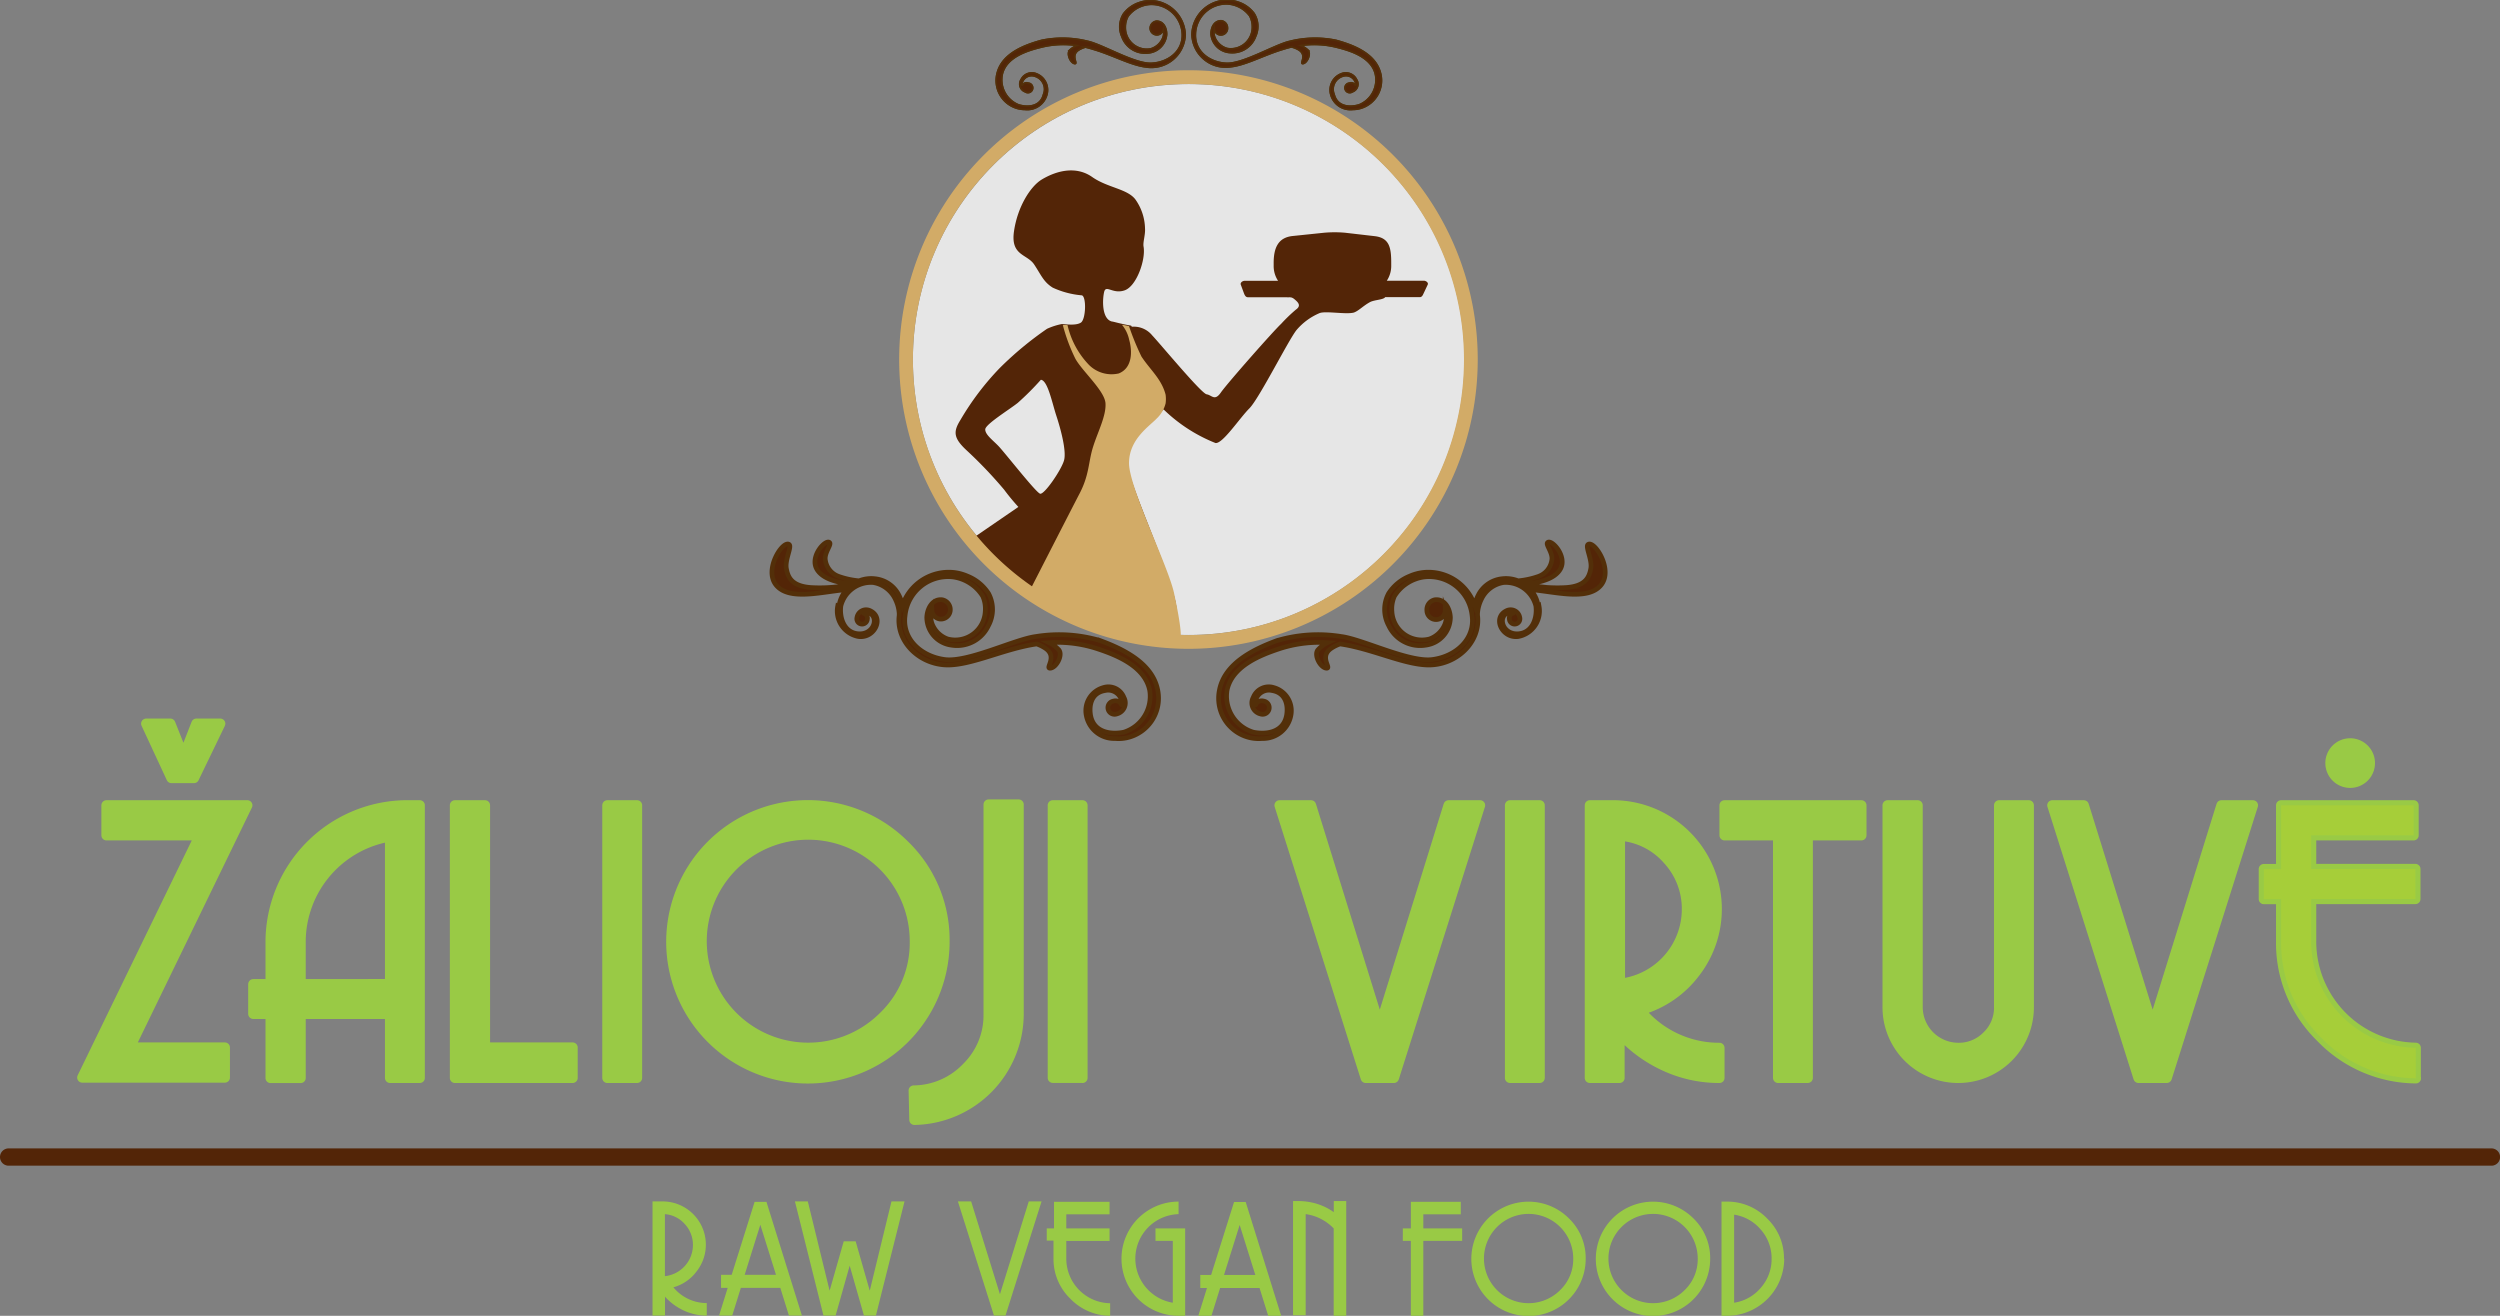 <svg id="Layer_1" data-name="Layer 1" xmlns="http://www.w3.org/2000/svg" viewBox="0 0 288.99 152.1"><rect x="0" y="0" width="288.99" height="152.1" fill="#808080" stroke="none"/><defs><style>.cls-1,.cls-2,.cls-5{fill:#99ca45;}.cls-1,.cls-2,.cls-3{stroke:#99ca45;stroke-linecap:round;stroke-linejoin:round;}.cls-1,.cls-3{stroke-width:1.18px;}.cls-2{stroke-width:1.18px;}.cls-3{fill:none;}.cls-4{fill:#a6ce39;}.cls-6{fill:#fff;opacity:0.8;}.cls-10,.cls-11,.cls-7,.cls-9{fill:#532507;}.cls-10,.cls-11,.cls-7,.cls-8,.cls-9{fill-rule:evenodd;}.cls-8{fill:#d2ab67;}.cls-10,.cls-11,.cls-9{stroke:#532f09;stroke-miterlimit:22.93;}.cls-9{stroke-width:0.2px;}.cls-10{stroke-width:0.18px;}.cls-11{stroke-width:0.54px;}</style></defs><title>zaliojivirtuvelogo9</title><path class="cls-1" d="M843.59,558.09l-13.6,28h11v3.47H824.51l13.6-28h-10.8v-3.47Zm19.93,31.51h-3.43V582.2H849.75v7.41h-3.47V582.2h-2v-3.43h2v-4.94a15.83,15.83,0,0,1,15.48-15.74h1.76V589.6Zm-3.43-10.84V561.69a12.37,12.37,0,0,0-10.34,12.14v4.94Zm21.1,10.84h-13.6V558.09h3.47v28h10.13v3.47Zm7.45,0h-3.43V558.09h3.43V589.6Zm35.54-15.78a15.79,15.79,0,1,1-4.62-11.11,15.2,15.2,0,0,1,4.62,11.11Zm-3.43,0a12.32,12.32,0,1,0-3.6,8.68,11.81,11.81,0,0,0,3.6-8.68Zm12,8.45a12.26,12.26,0,0,1-12.05,12.18l-.08-3.39a8.58,8.58,0,0,0,6.13-2.66,8.44,8.44,0,0,0,2.53-6.13V558h3.47v24.27Zm7.37,7.32H936.7V558.09h3.43V589.6Z" transform="translate(-815 -465)"/><polygon class="cls-1" points="171.09 93.09 161.13 124.6 157.87 124.6 147.91 93.09 151.55 93.09 159.5 118.7 167.45 93.09 171.09 93.09 171.09 93.09"/><polygon class="cls-2" points="21.21 87.47 22.7 83.65 25.46 83.65 22.42 89.94 19.82 89.94 16.9 83.65 19.69 83.65 21.21 87.47 21.21 87.47"/><polygon class="cls-1" points="177.98 124.6 174.55 124.6 174.55 93.09 177.98 93.09 177.98 124.6 177.98 124.6"/><path class="cls-1" d="M1013.76,589.6a14.9,14.9,0,0,1-6.36-1.4,15.89,15.89,0,0,1-5.19-3.83v5.23h-3.43V558.09h2.55a12,12,0,0,1,9.58,19.38,12,12,0,0,1-6.36,4.31,11.84,11.84,0,0,0,9.21,4.35v3.47ZM1010,570.14a8.37,8.37,0,0,0-2.22-5.78,8.14,8.14,0,0,0-5.52-2.76v17.12a8.67,8.67,0,0,0,7.74-8.58Z" transform="translate(-815 -465)"/><polygon class="cls-1" points="215.17 96.56 208.97 96.56 208.97 124.6 205.54 124.6 205.54 96.56 199.35 96.56 199.35 93.09 215.17 93.09 215.17 96.56 215.17 96.56"/><path class="cls-1" d="M1049.52,581.44a8.16,8.16,0,0,1-16.32,0V558.09h3.47v23.35a4.72,4.72,0,0,0,4.69,4.69,4.56,4.56,0,0,0,3.35-1.38,4.51,4.51,0,0,0,1.38-3.31V558.09h3.43v23.35Z" transform="translate(-815 -465)"/><polygon class="cls-1" points="260.43 93.09 250.47 124.6 247.2 124.6 237.24 93.09 240.88 93.09 248.84 118.7 256.79 93.09 260.43 93.09 260.43 93.09"/><path class="cls-3" d="M1094.27,589.65a15.37,15.37,0,0,1-11-4.75,15.17,15.17,0,0,1-4.58-11.07v-4.9h-2v-3.47h2v-7.37H1094v3.47h-11.84v3.89h12.05v3.47h-12.05v4.9a12.29,12.29,0,0,0,12.09,12.3v3.52Z" transform="translate(-815 -465)"/><path class="cls-4" d="M1094.27,589.65a15.37,15.37,0,0,1-11-4.75,15.17,15.17,0,0,1-4.58-11.07v-4.9h-2v-3.47h2v-7.37H1094v3.47h-11.84v3.89h12.05v3.47h-12.05v4.9a12.29,12.29,0,0,0,12.09,12.3v3.52Z" transform="translate(-815 -465)"/><path class="cls-1" d="M1086.67,550.93a2.28,2.28,0,1,1-2.28,2.28,2.28,2.28,0,0,1,2.28-2.28Z" transform="translate(-815 -465)"/><path class="cls-5" d="M896.7,617.08a6.24,6.24,0,0,1-2.66-.59,6.66,6.66,0,0,1-2.17-1.6v2.19h-1.44v-13.2h1.07a5,5,0,0,1,4,8.12,5,5,0,0,1-2.66,1.81,5,5,0,0,0,3.86,1.82v1.45Zm-1.6-8.15a3.51,3.51,0,0,0-.93-2.42,3.41,3.41,0,0,0-2.31-1.16v7.17a3.63,3.63,0,0,0,3.24-3.59Zm12.6,8.15H906.2l-1-3.21h-4.56l-1,3.21h-1.52l1-3.21h-.77v-1.51h1.23l2.65-8.43h1.37l4.1,13.15Zm-3-4.72-1.81-5.78-1.81,5.78Zm14.86-8.48-3.31,13.2-1.38,0-1.65-5.77-1.63,5.77-1.4,0-3.3-13.2h1.49l2.52,10.32,1.63-5.71h1.38l1.63,5.71,2.51-10.32Zm15.84,0-4.17,13.2H929.9l-4.17-13.2h1.53l3.33,10.73,3.33-10.73Zm7.9,13.22a6.44,6.44,0,0,1-4.6-2,6.35,6.35,0,0,1-1.92-4.64v-2.05H936V607h.84v-3.08h6.42v1.45h-5V607h5v1.45h-5v2.05a5.15,5.15,0,0,0,5.07,5.15v1.47Zm8.68,0h-.74a6.6,6.6,0,0,1,0-13.2v1.45a5.15,5.15,0,0,0-5,5.14,5.18,5.18,0,0,0,4.33,5.1v-7.15h-2V607H952v10.11Zm11.13,0h-1.51l-1-3.21h-4.56l-1,3.21h-1.52l1-3.21h-.77v-1.51H955l2.65-8.43H959l4.1,13.15Zm-3-4.72-1.81-5.78-1.81,5.78Zm10.5,4.72h-1.44V607a5.7,5.7,0,0,0-1.48-1.1,5.34,5.34,0,0,0-1.76-.55v11.69h-1.46v-13.2h.74a7.21,7.21,0,0,1,2.09.34,6.72,6.72,0,0,1,1.88.94v-1.28h1.44v13.2Zm13.41-8.66h-4.49v8.66h-1.44v-8.66h-.93V607h.93v-3.08h5.77v1.45h-4.33V607h4.49v1.45Zm14.28,2.05a6.61,6.61,0,1,1-1.94-4.65,6.37,6.37,0,0,1,1.94,4.65Zm-1.44,0a5.16,5.16,0,1,0-1.51,3.64,4.95,4.95,0,0,0,1.51-3.64Zm15.83,0a6.61,6.61,0,1,1-1.94-4.65,6.37,6.37,0,0,1,1.94,4.65Zm-1.44,0a5.16,5.16,0,1,0-1.51,3.64,4.95,4.95,0,0,0,1.51-3.64Zm10,0a6.63,6.63,0,0,1-6.5,6.61H1014v-13.2h.72a6.41,6.41,0,0,1,4.6,2,6.33,6.33,0,0,1,1.9,4.61Zm-1.46,0a5,5,0,0,0-1.23-3.33,5,5,0,0,0-3.1-1.75v10.18a5,5,0,0,0,3.1-1.75,5,5,0,0,0,1.23-3.35Z" transform="translate(-815 -465)"/><ellipse class="cls-6" cx="137.41" cy="41.56" rx="31.88" ry="31.84"/><path class="cls-7" d="M816,597.75h287a1,1,0,0,1,1,1h0a1,1,0,0,1-1,1H816a1,1,0,0,1-1-1h0a1,1,0,0,1,1-1Z" transform="translate(-815 -465)"/><path class="cls-7" d="M945.84,502.77a2.74,2.74,0,0,1,2.35,1c.95,1,5.67,6.71,6.29,6.81s.93.83,1.65-.21,6.13-7.17,6.95-7.92a18.82,18.82,0,0,1,1.71-1.65c.67-.46.27-.85-.13-1.19s-.54-.21-1-.25h-4.41c-.25,0-.36-.22-.45-.45l-.37-1c-.09-.23.2-.45.45-.45h3.86a3.1,3.1,0,0,1-.51-1.71v-.35c0-1.72.5-2.95,2.21-3.12l3.66-.38a13.9,13.9,0,0,1,2.36,0l3.46.4c1.71.2,1.9,1.37,1.9,3.09v.35a3.1,3.1,0,0,1-.51,1.71h4.28c.25,0,.55.22.45.45l-.47,1c-.1.22-.2.45-.45.45h-4c-.19.31-1.26.3-1.77.58-.81.45-1.29,1-1.85,1.2-.91.25-3.35-.23-4,.08a7.15,7.15,0,0,0-2.61,1.92c-.93,1.13-4.33,7.94-5.47,9.08s-3.1,4.13-3.92,4a18.28,18.28,0,0,1-6-3.89,14,14,0,0,1-1.49,1.4c-.7.82-2.75,2.56-2.75,4.64s5.31,13.4,5.72,16.77-.06,2.78-.06,2.78-13.82-2-17.47-5a25.35,25.35,0,0,1-3-2.19c-1.24-1.13-3.3-3.3-3.3-3.3l5.57-3.82a25.2,25.2,0,0,1-1.65-2,50.88,50.88,0,0,0-4.33-4.54c-1.55-1.44-1.55-2.17-.72-3.51a31.5,31.5,0,0,1,4.54-6,39,39,0,0,1,5.47-4.54,7.53,7.53,0,0,1,1.7-.55c.33,0,1.64.22,2.22-.17s.65-3,.11-3.15a10,10,0,0,1-3.37-.89c-1.06-.66-1.32-1.43-2.14-2.67s-2.74-1-2.34-3.82,1.88-5.19,3.2-6c1.86-1.12,4.06-1.55,5.84-.3s4.07,1.36,5,2.6a6,6,0,0,1,1.11,3.35c.05.74-.26,1.6-.17,2.09.27,1.48-.79,4.57-2.18,5.06s-2.17-.72-2.38.21-.26,3.08.88,3.39c.16,0,1.07.29,2.24.48Zm-10.51,6.13c.79.1,1.29,2.67,1.78,4.16s1.19,4.06.89,5.15-2.28,4-2.77,3.86-4.16-4.85-4.85-5.55-1.49-1.29-1.49-1.88,2.77-2.28,3.76-3.07a31.81,31.81,0,0,0,2.67-2.67Z" transform="translate(-815 -465)"/><path class="cls-8" d="M944.7,502.55c.16,0,.4.06.81.15a29.47,29.47,0,0,0,1.44,3.52c1,1.52,2.34,2.61,2.79,4.41a3.68,3.68,0,0,1,0,1,3.6,3.6,0,0,1-1,1.72c-.85.91-3.23,2.4-3.23,5.19s4.53,11.91,5.2,15,.87,4.8.75,5.16a43.6,43.6,0,0,1-17.58-5.12s4.79-9.37,5.92-11.54,1-3.61,1.55-5.37,1.54-3.61,1.44-5.06-2.71-3.72-3.49-5.16a20.26,20.26,0,0,1-1.44-3.87,4,4,0,0,1,.54,0,9.74,9.74,0,0,0,2.33,4.44,3.69,3.69,0,0,0,3.59,1.15c1.64-.65,1.56-2.66,1.21-3.88a4,4,0,0,0-.85-1.76Z" transform="translate(-815 -465)"/><path class="cls-8" d="M952.38,473.12a33.44,33.44,0,1,1-33.44,33.44,33.44,33.44,0,0,1,33.44-33.44Zm0,1.59a31.85,31.85,0,1,1-31.85,31.85,31.85,31.85,0,0,1,31.85-31.85Z" transform="translate(-815 -465)"/><path class="cls-9" d="M964.35,470.44a3,3,0,0,1,.72.29c1.13.63.08,1.69.56,1.62s.95-1.13.57-1.55a2.54,2.54,0,0,0-.86-.54,10.58,10.58,0,0,1,4.1.18c1.55.38,4,1.09,4.53,3.05a3.12,3.12,0,0,1-1.88,3.64c-1.2.34-2.53.15-2.87-1.22a1.57,1.57,0,0,1,1-2.1,1.15,1.15,0,0,1,1.45.67c.11.38.06.38,0,.38a.54.54,0,0,0-.68-.25.55.55,0,1,0,.35,1,.94.94,0,0,0,.47-1.41,1.38,1.38,0,0,0-1.76-.67,2,2,0,0,0-1.23,2.35,2.35,2.35,0,0,0,2.56,1.77,3.27,3.27,0,0,0,.91-.13,3.35,3.35,0,0,0,2.26-4.17c-.63-2.19-3.13-3.14-5.1-3.68a12,12,0,0,0-5.34.11c-1.71.37-5.4,2.62-7.34,2.54s-3.68-1.37-3.59-3.38a3.58,3.58,0,0,1,3.67-3.49,3.45,3.45,0,0,1,2.61,1.38,2.6,2.6,0,0,1,.31,1.24,2.49,2.49,0,0,1-2.91,2.54,2.16,2.16,0,0,1-1.29-1,1.66,1.66,0,0,1-.2-1.28.76.76,0,0,0,1.52-.11.83.83,0,0,0-.73-.82c-.85,0-1.2.87-1.16,1.59a2.34,2.34,0,0,0,2.23,2.09,2.86,2.86,0,0,0,2.92-1.89,2.79,2.79,0,0,0-.19-2.64h0a3.74,3.74,0,0,0-1.86-1.31,4,4,0,0,0-1.1-.21,4.08,4.08,0,0,0-4.21,3.94,3.9,3.9,0,0,0,4.52,3.74c1.73-.2,3.79-1.35,5.95-2q.54-.17,1.07-.3Z" transform="translate(-815 -465)"/><path class="cls-10" d="M964.35,470.44a3,3,0,0,1,.72.29c1.13.63.08,1.69.56,1.62s.95-1.13.57-1.55a2.54,2.54,0,0,0-.86-.54,10.58,10.58,0,0,1,4.1.18c1.55.38,4,1.09,4.53,3.05a3.12,3.12,0,0,1-1.88,3.64c-1.2.34-2.53.15-2.87-1.22a1.57,1.57,0,0,1,1-2.1,1.15,1.15,0,0,1,1.45.67c.11.38.06.38,0,.38a.54.54,0,0,0-.68-.25.55.55,0,1,0,.35,1,.94.94,0,0,0,.47-1.41,1.38,1.38,0,0,0-1.76-.67,2,2,0,0,0-1.23,2.35,2.35,2.35,0,0,0,2.56,1.77,3.27,3.27,0,0,0,.91-.13,3.35,3.35,0,0,0,2.26-4.17c-.63-2.19-3.13-3.14-5.1-3.68a12,12,0,0,0-5.34.11c-1.71.37-5.4,2.62-7.34,2.54s-3.68-1.37-3.59-3.38a3.58,3.58,0,0,1,3.67-3.49,3.45,3.45,0,0,1,2.61,1.38,2.6,2.6,0,0,1,.31,1.24,2.49,2.49,0,0,1-2.91,2.54,2.16,2.16,0,0,1-1.29-1,1.66,1.66,0,0,1-.2-1.28.76.76,0,0,0,1.52-.11.83.83,0,0,0-.73-.82c-.85,0-1.2.87-1.16,1.59a2.34,2.34,0,0,0,2.23,2.09,2.86,2.86,0,0,0,2.92-1.89,2.79,2.79,0,0,0-.19-2.64h0a3.74,3.74,0,0,0-1.86-1.31,4,4,0,0,0-1.1-.21,4.08,4.08,0,0,0-4.21,3.94,3.9,3.9,0,0,0,4.52,3.74c1.73-.2,3.79-1.35,5.95-2q.54-.17,1.07-.3Z" transform="translate(-815 -465)"/><path class="cls-9" d="M940.5,470.44a3,3,0,0,0-.72.29c-1.13.63-.08,1.69-.56,1.62s-.95-1.13-.57-1.55a2.54,2.54,0,0,1,.86-.54,10.58,10.58,0,0,0-4.1.18c-1.55.38-4,1.09-4.53,3.05a3.12,3.12,0,0,0,1.88,3.64c1.2.34,2.53.15,2.87-1.22a1.57,1.57,0,0,0-1-2.1,1.15,1.15,0,0,0-1.45.67c-.11.38-.06.38,0,.38a.54.54,0,0,1,.68-.25.55.55,0,1,1-.35,1,.94.94,0,0,1-.47-1.41,1.38,1.38,0,0,1,1.76-.67,2,2,0,0,1,1.23,2.35,2.35,2.35,0,0,1-2.56,1.77,3.27,3.27,0,0,1-.91-.13,3.35,3.35,0,0,1-2.26-4.17c.63-2.19,3.13-3.14,5.1-3.68a12,12,0,0,1,5.34.11c1.71.37,5.4,2.62,7.34,2.54s3.68-1.37,3.59-3.38A3.58,3.58,0,0,0,948,465.5a3.45,3.45,0,0,0-2.61,1.38,2.6,2.6,0,0,0-.31,1.24,2.49,2.49,0,0,0,2.91,2.54,2.16,2.16,0,0,0,1.29-1,1.66,1.66,0,0,0,.2-1.28.77.77,0,0,1-.72.65.78.78,0,0,1-.8-.76.83.83,0,0,1,.73-.82c.85,0,1.2.87,1.16,1.59a2.34,2.34,0,0,1-2.24,2.09,2.85,2.85,0,0,1-2.92-1.89,2.79,2.79,0,0,1,.19-2.64h0a3.74,3.74,0,0,1,1.86-1.31,4,4,0,0,1,1.1-.21A4.08,4.08,0,0,1,952,469a3.91,3.91,0,0,1-4.52,3.74c-1.72-.2-3.79-1.35-5.95-2q-.54-.17-1.07-.3Z" transform="translate(-815 -465)"/><path class="cls-10" d="M940.5,470.44a3,3,0,0,0-.72.29c-1.13.63-.08,1.69-.56,1.62s-.95-1.13-.57-1.55a2.54,2.54,0,0,1,.86-.54,10.58,10.58,0,0,0-4.1.18c-1.55.38-4,1.09-4.53,3.05a3.12,3.12,0,0,0,1.88,3.64c1.2.34,2.53.15,2.87-1.22a1.57,1.57,0,0,0-1-2.1,1.15,1.15,0,0,0-1.45.67c-.11.38-.06.38,0,.38a.54.54,0,0,1,.68-.25.55.55,0,1,1-.35,1,.94.94,0,0,1-.47-1.41,1.38,1.38,0,0,1,1.76-.67,2,2,0,0,1,1.23,2.35,2.35,2.35,0,0,1-2.56,1.77,3.27,3.27,0,0,1-.91-.13,3.35,3.35,0,0,1-2.26-4.17c.63-2.19,3.13-3.14,5.1-3.68a12,12,0,0,1,5.34.11c1.71.37,5.4,2.62,7.34,2.54s3.68-1.37,3.59-3.38A3.58,3.58,0,0,0,948,465.5a3.45,3.45,0,0,0-2.61,1.38,2.6,2.6,0,0,0-.31,1.24,2.49,2.49,0,0,0,2.91,2.54,2.16,2.16,0,0,0,1.29-1,1.66,1.66,0,0,0,.2-1.28.77.77,0,0,1-.72.65.78.78,0,0,1-.8-.76.83.83,0,0,1,.73-.82c.85,0,1.2.87,1.16,1.59a2.34,2.34,0,0,1-2.24,2.09,2.85,2.85,0,0,1-2.92-1.89,2.79,2.79,0,0,1,.19-2.64h0a3.74,3.74,0,0,1,1.86-1.31,4,4,0,0,1,1.1-.21A4.08,4.08,0,0,1,952,469a3.91,3.91,0,0,1-4.52,3.74c-1.72-.2-3.79-1.35-5.95-2q-.54-.17-1.07-.3Z" transform="translate(-815 -465)"/><path class="cls-11" d="M992.91,535.08a3,3,0,0,1-2.4,3.5c-1.88.26-3.07-2.21-1.33-3a1.07,1.07,0,0,1,1.5.81.61.61,0,1,1-1.2.2.6.6,0,0,1,.39-.7c0-.05,0-.19-.41-.09-1.44.34-.8,2.69,1.17,2.45,1.54-.19,2.08-1.83,1.91-3.2a3.59,3.59,0,0,0-3.75-2.71,3.44,3.44,0,0,0-2.58,2,4.28,4.28,0,0,0-.41,1.57c0,.07,0,.14,0,.22.4,3.15-2.51,5.85-5.84,5.74-2.42-.08-5.43-1.43-8.52-2.14q-.77-.18-1.53-.29a4.23,4.23,0,0,0-1,.49c-1.5,1,.09,2.37-.59,2.31s-1.45-1.46-1-2.09a3.55,3.55,0,0,1,1.14-.86,14.77,14.77,0,0,0-5.68.74c-2.12.71-5.39,2-5.94,4.78a4.35,4.35,0,0,0,3.05,4.83c1.71.33,3.53-.1,3.84-2,.17-1.09-.07-2.53-1.65-2.81a1.61,1.61,0,0,0-1.93,1.1c-.11.54,0,.54,0,.53a.76.76,0,0,1,.91-.42.77.77,0,1,1-.36,1.49,1.31,1.31,0,0,1-.83-1.91,1.92,1.92,0,0,1,2.37-1.14,2.77,2.77,0,0,1,2,3.12,3.28,3.28,0,0,1-3.35,2.77,4.54,4.54,0,0,1-1.29-.07,4.68,4.68,0,0,1-3.64-5.53c.61-3.12,4-4.74,6.65-5.72a16.73,16.73,0,0,1,7.44-.47c2.43.31,7.82,3,10.51,2.66s5-2.34,4.6-5.13a5,5,0,0,0-5.51-4.42,4.82,4.82,0,0,0-3.46,2.23,3.63,3.63,0,0,0-.29,1.76,3.47,3.47,0,0,0,4.35,3.18,3,3,0,0,0,1.68-1.5,2.32,2.32,0,0,0,.13-1.8,1.06,1.06,0,0,1-2.12,0,1.16,1.16,0,0,1,.92-1.23c1.17-.15,1.78,1.07,1.8,2.08a3.27,3.27,0,0,1-2.86,3.17,4,4,0,0,1-4.28-2.28,3.9,3.9,0,0,1,0-3.7h0a5.22,5.22,0,0,1,2.43-2,5.53,5.53,0,0,1,1.51-.42,5.66,5.66,0,0,1,6,3.76,5.12,5.12,0,0,1,.54-1.36,3.49,3.49,0,0,1,2.63-1.68,3.76,3.76,0,0,1,1.85.24,9.58,9.58,0,0,0,2.3-.49,2.35,2.35,0,0,0,1.62-2.08c0-.82-.74-1.62-.51-1.85.44-.45,2.33,1.58,1.48,3.07s-3.57,1.68-4.19,1.71l.21.15,1.24.13a17.42,17.42,0,0,0,3.35.14c2.29-.14,2.73-1.19,2.91-2.21s-.68-2.54-.31-2.78c.74-.48,3,3,1.44,4.77s-5.28.69-8.09.46a3.63,3.63,0,0,1,.89,2Z" transform="translate(-815 -465)"/><path class="cls-11" d="M911.83,535.08a3,3,0,0,0,2.4,3.5c1.88.26,3.06-2.21,1.33-3a1.07,1.07,0,0,0-1.5.81.61.61,0,1,0,1.2.2.6.6,0,0,0-.39-.7c0-.05,0-.19.41-.09,1.44.34.8,2.69-1.17,2.45-1.54-.19-2.08-1.83-1.91-3.2a3.59,3.59,0,0,1,3.75-2.71,3.44,3.44,0,0,1,2.58,2,4.29,4.29,0,0,1,.41,1.57c0,.07,0,.14,0,.22-.4,3.15,2.51,5.85,5.84,5.74,2.42-.08,5.43-1.43,8.52-2.14q.77-.18,1.53-.29a4.23,4.23,0,0,1,1,.49c1.49,1-.09,2.37.59,2.31s1.45-1.46,1-2.09a3.55,3.55,0,0,0-1.14-.86,14.77,14.77,0,0,1,5.68.74c2.12.71,5.39,2,5.94,4.78a4.35,4.35,0,0,1-3,4.83c-1.71.33-3.53-.1-3.84-2-.17-1.09.07-2.53,1.65-2.81a1.61,1.61,0,0,1,1.93,1.1c.11.54,0,.54,0,.53a.76.76,0,0,0-.91-.42.77.77,0,1,0,.36,1.49,1.31,1.31,0,0,0,.83-1.91,1.92,1.92,0,0,0-2.37-1.14,2.77,2.77,0,0,0-2,3.12,3.28,3.28,0,0,0,3.35,2.77,4.54,4.54,0,0,0,1.29-.07,4.68,4.68,0,0,0,3.64-5.53c-.61-3.12-4-4.74-6.65-5.72a16.73,16.73,0,0,0-7.44-.47c-2.43.31-7.82,3-10.51,2.66s-5-2.34-4.6-5.13a5,5,0,0,1,5.51-4.42,4.82,4.82,0,0,1,3.46,2.23,3.63,3.63,0,0,1,.29,1.76,3.47,3.47,0,0,1-4.35,3.18,3,3,0,0,1-1.68-1.5,2.32,2.32,0,0,1-.13-1.8,1.08,1.08,0,0,0,.92,1,1.09,1.09,0,0,0,1.2-1,1.16,1.16,0,0,0-.92-1.23c-1.17-.15-1.78,1.07-1.8,2.08a3.27,3.27,0,0,0,2.86,3.17,4,4,0,0,0,4.28-2.28,3.9,3.9,0,0,0,0-3.7h0a5.22,5.22,0,0,0-2.43-2,5.52,5.52,0,0,0-1.51-.42,5.66,5.66,0,0,0-6,3.76,5.11,5.11,0,0,0-.54-1.36,3.49,3.49,0,0,0-2.63-1.68,3.76,3.76,0,0,0-1.85.24,9.58,9.58,0,0,1-2.3-.49,2.35,2.35,0,0,1-1.62-2.08c0-.82.74-1.62.51-1.85-.44-.45-2.33,1.58-1.48,3.07s3.57,1.68,4.19,1.71l-.21.15-1.24.13a17.42,17.42,0,0,1-3.35.14c-2.29-.14-2.73-1.19-2.91-2.21s.68-2.54.31-2.78c-.74-.48-3,3-1.44,4.77s5.28.69,8.09.46a3.63,3.63,0,0,0-.89,2Z" transform="translate(-815 -465)"/></svg>
